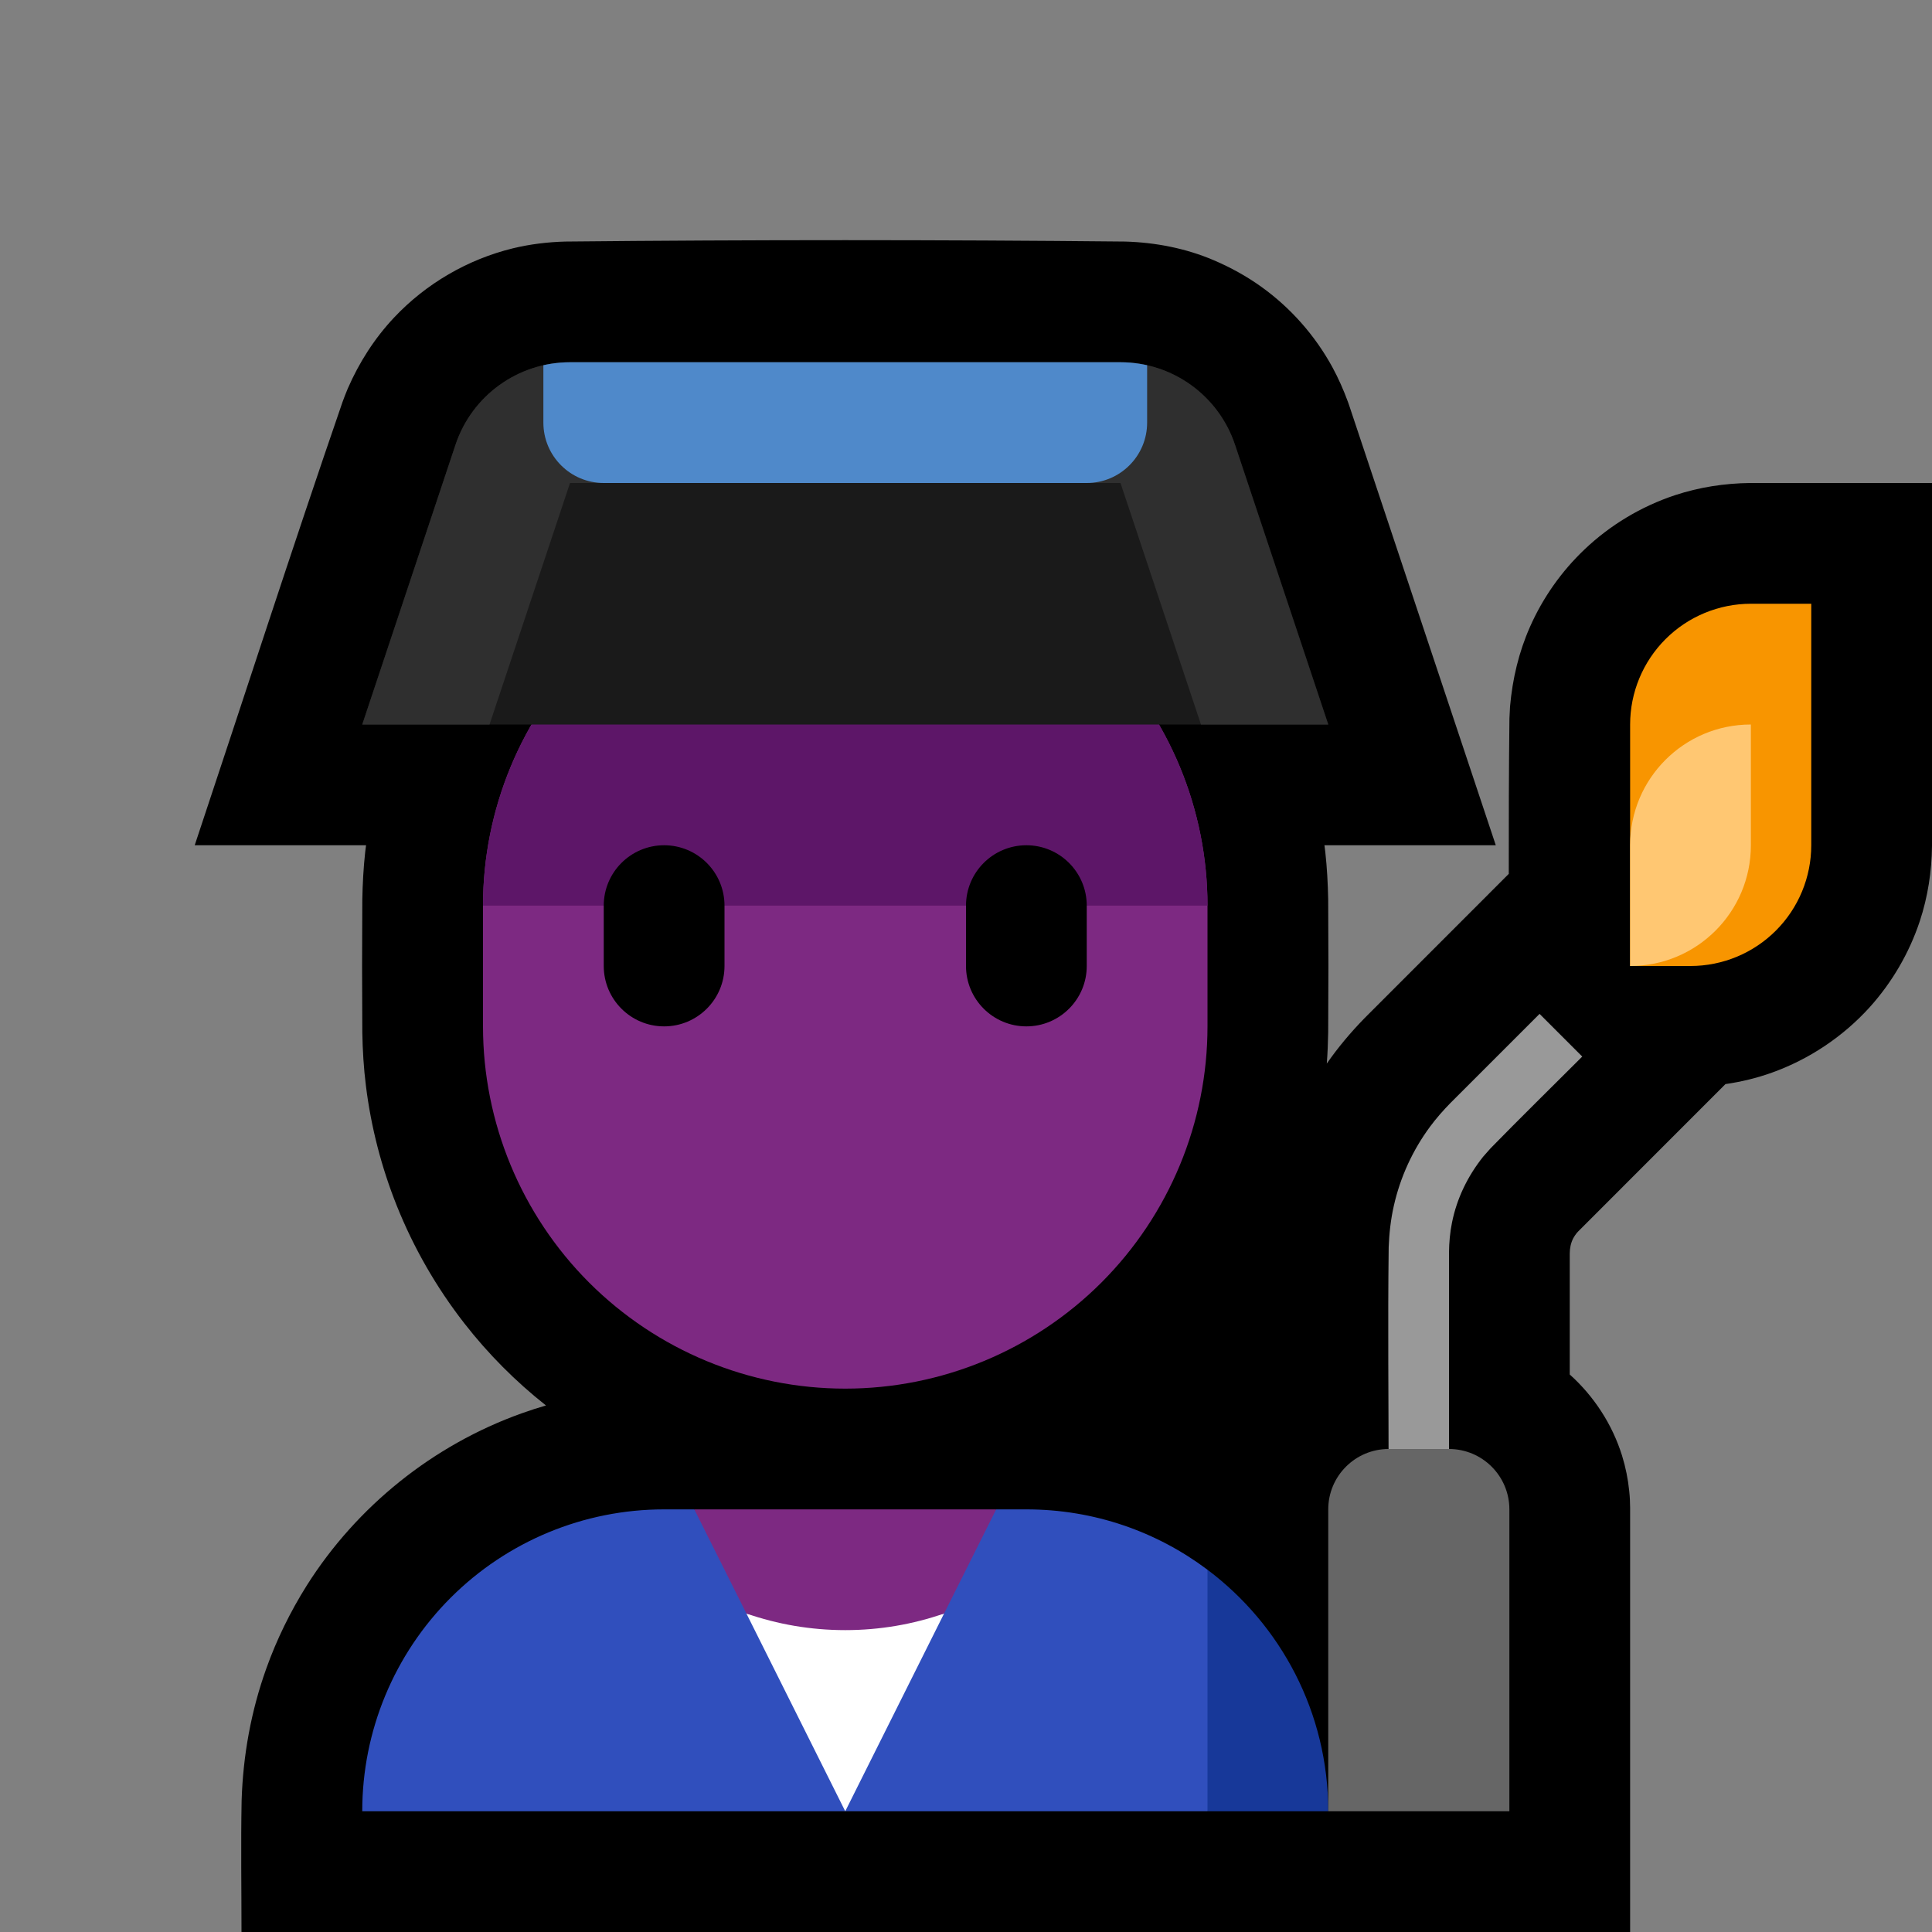 <?xml version="1.0" encoding="UTF-8"?>
<!DOCTYPE svg  PUBLIC '-//W3C//DTD SVG 1.1//EN'  'http://www.w3.org/Graphics/SVG/1.1/DTD/svg11.dtd'>
<svg clip-rule="evenodd" fill-rule="evenodd" stroke-linejoin="round" stroke-miterlimit="1.414" version="1.1" viewBox="0 0 32 32" xml:space="preserve" xmlns="http://www.w3.org/2000/svg">
<rect x="0" y="0" width="32" height="32" fill="#808080" stroke="none"/>
<rect id="factory_worker" width="32" height="32" fill="none"/><clipPath id="_clip1"><rect width="32" height="32"/></clipPath><g clip-path="url(#_clip1)"><g id="outline"><path d="m21.937 14c5e-3 0.037 9e-3 0.074 0.014 0.111 0.029 0.263 0.043 0.526 0.048 0.79 5e-3 0.733 5e-3 1.465 0 2.198-3e-3 0.173-0.01 0.345-0.023 0.517 0.186-0.268 0.396-0.517 0.624-0.751l2.39-2.391c-1e-3 -0.858 1e-3 -1.716 0.011-2.574 4e-3 -0.098 4e-3 -0.098 0.01-0.197 0.04-0.457 0.145-0.903 0.332-1.324 0.212-0.479 0.52-0.916 0.9-1.277 0.426-0.406 0.942-0.715 1.5-0.9 0.403-0.133 0.821-0.197 1.245-0.202h3.012v6.012c-5e-3 0.424-0.069 0.842-0.202 1.245-0.175 0.527-0.46 1.016-0.832 1.428-0.441 0.486-1 0.86-1.617 1.081-0.251 0.09-0.508 0.152-0.77 0.19-0.807 0.807-1.614 1.615-2.421 2.422-0.016 0.016-0.031 0.031-0.045 0.048-0.02 0.026-0.038 0.053-0.054 0.081-0.041 0.08-0.058 0.162-0.059 0.251v2.008c0.4 0.359 0.704 0.824 0.866 1.343 0.059 0.191 0.099 0.388 0.119 0.586 0.013 0.129 0.012 0.156 0.015 0.28v7.025h-23c0-0.725-0.012-1.451 2e-3 -2.176 0.023-0.746 0.156-1.482 0.408-2.186 0.172-0.482 0.399-0.945 0.672-1.379 0.829-1.312 2.094-2.326 3.556-2.849 0.134-0.048 0.269-0.092 0.405-0.131-0.504-0.398-0.96-0.856-1.354-1.363-0.461-0.592-0.838-1.248-1.117-1.945-0.254-0.636-0.427-1.305-0.511-1.985-0.037-0.294-0.055-0.59-0.06-0.887-5e-3 -0.733-5e-3 -1.465 0-2.198 5e-3 -0.264 0.019-0.527 0.048-0.79 5e-3 -0.037 9e-3 -0.074 0.014-0.111h-2.838c0.816-2.447 1.607-4.902 2.448-7.341 0.027-0.075 0.056-0.149 0.087-0.223 0.188-0.432 0.442-0.83 0.765-1.174 0.53-0.564 1.222-0.967 1.974-1.15 0.283-0.068 0.571-0.103 0.862-0.111 3.093-0.031 6.185-0.031 9.278 0 0.501 0.015 0.999 0.111 1.462 0.308 0.281 0.12 0.549 0.267 0.797 0.446 0.482 0.347 0.884 0.803 1.169 1.324 0.102 0.187 0.187 0.381 0.26 0.58l0.023 0.066 2.425 7.275h-2.838z"/></g><g id="emoji"><path d="m20 26c1.214 0.912 2 2.364 2 4h-2l-0.933-1.929 0.933-2.071z" fill="#173899"/><path d="m11.5 25 2 2 0.5 3h-8v-2e-3c0-1.326 0.527-2.597 1.464-3.534s2.208-1.464 3.534-1.464h0.502zm5 0h0.5c1.126 0 2.164 0.372 3 1v4h-6l0.5-3.025 2-1.975z" fill="#304fbd"/><path d="m14 30-1.637-3.275c0.513 0.178 1.064-0.725 1.637-0.725s1.124 0.903 1.637 0.725l-1.637 3.275z" fill="#fff"/><path d="m16.5 25-0.863 1.725c-0.513 0.178-1.064 0.275-1.637 0.275s-1.124-0.097-1.637-0.275l-0.863-1.725h5z" fill="#7D2982"/><path d="m20 15c0-1.591-0.632-3.117-1.757-4.243-1.126-1.125-2.652-1.757-4.243-1.757s-3.117 0.632-4.243 1.757c-1.125 1.126-1.757 2.652-1.757 4.243v2c0 1.591 0.632 3.117 1.757 4.243 1.126 1.125 2.652 1.757 4.243 1.757s3.117-0.632 4.243-1.757c1.125-1.126 1.757-2.652 1.757-4.243v-2z" fill="#7D2982"/><clipPath id="_clip2"><path d="m20 15c0-1.591-0.632-3.117-1.757-4.243-1.126-1.125-2.652-1.757-4.243-1.757s-3.117 0.632-4.243 1.757c-1.125 1.126-1.757 2.652-1.757 4.243v2c0 1.591 0.632 3.117 1.757 4.243 1.126 1.125 2.652 1.757 4.243 1.757s3.117-0.632 4.243-1.757c1.125-1.126 1.757-2.652 1.757-4.243v-2z"/></clipPath><g clip-path="url(#_clip2)"><rect x="7" y="10" width="14" height="5" fill="#5D1668"/><path d="m18 15c0-0.552-0.448-1-1-1s-1 0.448-1 1v1c0 0.552 0.448 1 1 1s1-0.448 1-1v-1zm-6 0c0-0.552-0.448-1-1-1s-1 0.448-1 1v1c0 0.552 0.448 1 1 1s1-0.448 1-1v-1z"/></g><path d="m6 12 1.544-4.632c0.272-0.817 1.037-1.368 1.898-1.368h9.116c0.861 0 1.626 0.551 1.898 1.368l1.544 4.632h-16z" fill="#1a1a1a"/><clipPath id="_clip3"><path d="m6 12 1.544-4.632c0.272-0.817 1.037-1.368 1.898-1.368h9.116c0.861 0 1.626 0.551 1.898 1.368l1.544 4.632h-16z"/></clipPath><g clip-path="url(#_clip3)"><path d="m18.639 4.001c0.212 6e-3 0.422 0.025 0.632 0.063 0.585 0.105 1.144 0.343 1.626 0.691 0.248 0.178 0.473 0.385 0.675 0.614 0.333 0.377 0.582 0.819 0.755 1.29l0.023 0.067 3.425 10.274h-23.55c1.149-3.447 2.263-6.906 3.448-10.341 0.028-0.075 0.056-0.15 0.087-0.224 0.189-0.431 0.442-0.83 0.765-1.173 0.53-0.564 1.222-0.967 1.974-1.15 0.283-0.068 0.571-0.103 0.862-0.111 3.093-0.031 6.185-0.031 9.278 0zm-9.188 3.999c-4e-3 0-7e-3 -2e-3 -9e-3 0-3e-3 2e-3 -3e-3 7e-3 -4e-3 0.01l-1.663 4.99h12.45c-0.554-1.664-1.109-3.327-1.663-4.991-2e-3 -5e-3 -1e-3 -7e-3 -4e-3 -9e-3 -3e-3 -1e-3 -6e-3 0-9e-3 0h-9.098z" fill="#2f2f2f" fill-rule="nonzero"/><path d="m19 5h-10v2c0 0.552 0.448 1 1 1h8c0.552 0 1-0.448 1-1v-2z" fill="#4f89ca"/></g><path d="m30 10h-1c-0.53 0-1.039 0.211-1.414 0.586s-0.586 0.884-0.586 1.414v4h1c0.53 0 1.039-0.211 1.414-0.586s0.586-0.884 0.586-1.414v-4z" fill="#f89500"/><clipPath id="_clip4"><path d="m30 10h-1c-0.53 0-1.039 0.211-1.414 0.586s-0.586 0.884-0.586 1.414v4h1c0.53 0 1.039-0.211 1.414-0.586s0.586-0.884 0.586-1.414v-4z"/></clipPath><g clip-path="url(#_clip4)"><path d="m29 12c-1.105 0-2 0.895-2 2v2c1.105 0 2-0.895 2-2v-2z" fill="#ffc772"/></g><path d="m26.207 17.5c-0.506 0.506-1.018 1.007-1.518 1.519-0.042 0.046-0.083 0.092-0.123 0.139-0.256 0.321-0.437 0.692-0.517 1.095-0.033 0.163-0.047 0.327-0.049 0.493v3.754h-1c0-1.281-0.015-2.563 1e-3 -3.844 9e-3 -0.231 0.034-0.458 0.085-0.683 0.106-0.473 0.312-0.923 0.601-1.313 0.102-0.138 0.216-0.267 0.336-0.39l1.477-1.477 0.707 0.707z" fill="#999" fill-rule="nonzero"/><path d="m25 25c0-0.552-0.448-1-1-1h-1c-0.552 0-1 0.448-1 1v5h3v-5z" fill="#666"/></g></g></svg>
